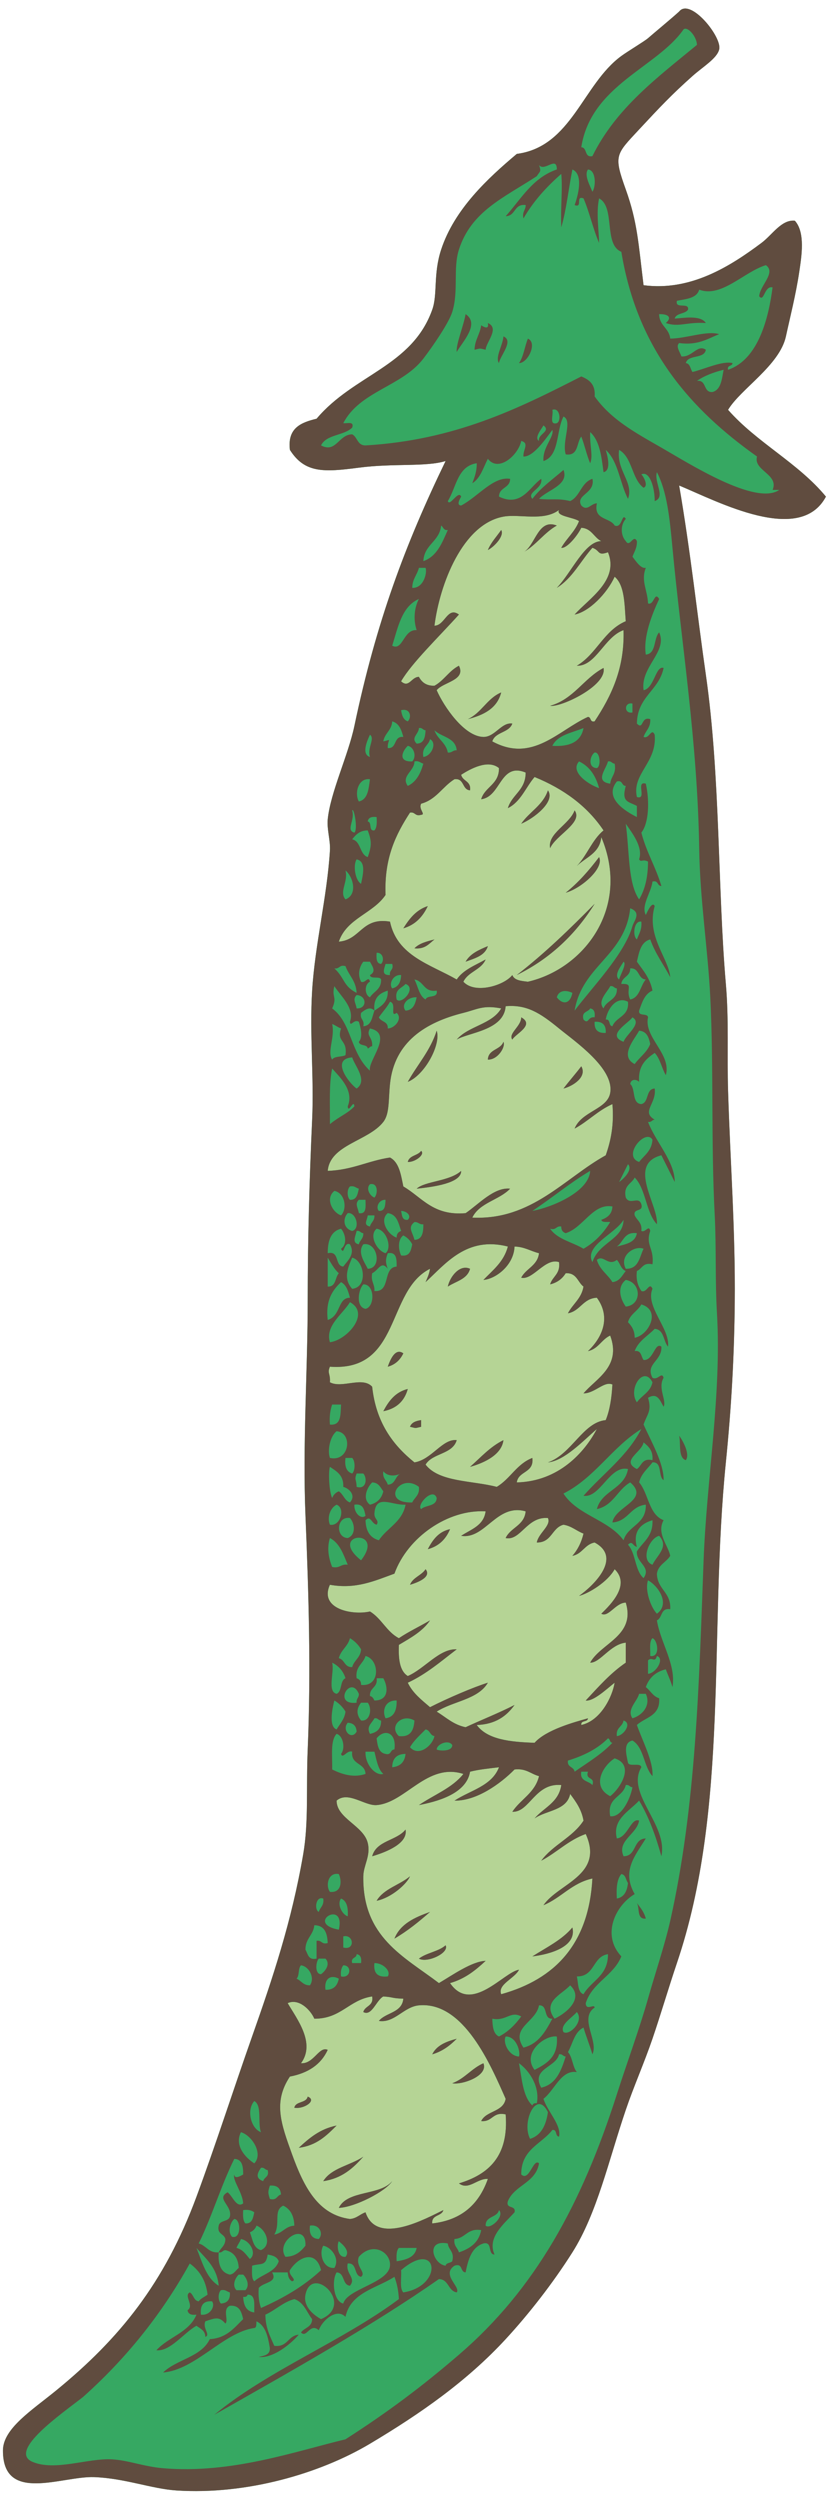 <svg width="55" height="165" viewBox="0 0 55 165" fill="none" xmlns="http://www.w3.org/2000/svg">
<path fill-rule="evenodd" clip-rule="evenodd" d="M48.072 27.049C48.889 25.677 51.474 24.12 51.891 22.202C52.156 20.984 52.551 19.429 52.772 17.943C52.922 16.929 53.186 15.343 52.479 14.565C51.592 14.481 50.996 15.496 50.276 16.034C48.217 17.573 45.603 19.235 42.492 18.824C42.151 16.062 42.091 14.664 41.317 12.509C40.504 10.241 40.648 10.209 42.198 8.543C43.575 7.064 44.344 6.246 45.722 5.018C46.421 4.396 47.344 3.856 47.485 3.256C47.678 2.435 45.574 -0.165 44.842 0.759C44.37 1.192 43.113 2.233 42.785 2.521C42.569 2.711 41.455 3.38 41.022 3.696C38.465 5.567 37.747 9.683 34.12 10.158C32.199 11.775 30 13.81 29.126 16.473C28.591 18.105 28.904 19.412 28.538 20.439C27.201 24.196 23.371 24.705 20.901 27.636C19.876 27.884 18.964 28.245 19.139 29.692C20.116 31.231 21.362 31.173 23.692 30.867C25.971 30.567 28.14 30.828 29.42 30.427C26.754 35.935 24.844 41.028 23.399 47.904C22.988 49.859 21.818 52.286 21.637 54.073C21.571 54.719 21.822 55.486 21.783 56.129C21.591 59.23 20.797 62.315 20.608 65.381C20.431 68.247 20.737 71.072 20.608 73.9C20.427 77.899 20.315 81.773 20.315 85.796C20.315 90.486 19.971 95.277 20.168 100.043C20.381 105.208 20.534 110.239 20.315 115.464C20.206 118.04 20.383 120.255 20.02 122.367C19.25 126.839 18.007 130.54 16.643 134.41C15.399 137.937 14.245 141.541 12.971 144.985C10.861 150.688 7.878 154.36 3.718 157.762C2.108 159.079 0.198 160.279 0.193 161.728C0.18 165.248 4.082 163.413 6.214 163.49C8.232 163.564 10.011 164.264 11.648 164.371C16.271 164.674 21.122 163.255 24.425 161.286C27.782 159.286 30.84 157.141 33.384 154.384C34.905 152.737 36.501 150.694 37.79 148.656C39.421 146.078 40.181 142.595 41.315 139.256C41.846 137.692 42.523 136.177 43.078 134.557C43.631 132.937 44.127 131.237 44.692 129.563C48.167 119.307 46.795 107.721 47.924 96.518C48.295 92.84 48.478 89.48 48.511 85.943C48.557 81.178 48.212 76.673 48.07 71.991C48 69.659 48.13 67.314 47.924 64.941C47.38 58.653 47.564 51.211 46.602 44.527C46.048 40.678 45.594 36.423 44.84 32.043C47.426 33.121 52.825 35.991 54.532 32.777C52.699 30.549 49.972 29.213 48.072 27.049Z" fill="#36A862"/>
<path d="M36.324 46.583C37.015 46.705 40.098 45.255 39.848 44.086C38.533 44.777 37.89 46.142 36.324 46.583ZM34.69 36.363C35.46 35.886 35.963 35.139 36.763 34.687C35.578 34.221 35.381 35.813 34.69 36.363ZM32.212 36.302C32.64 36.088 33.319 35.36 33.092 34.981C32.794 35.415 32.426 35.782 32.212 36.302ZM30.89 47.464C31.943 47.195 32.825 46.755 33.092 45.702C32.162 46.093 31.796 47.048 30.89 47.464ZM27.659 44.673C27.163 44.667 27.004 45.444 26.483 44.967C27.174 43.767 28.986 42.023 30.302 40.56C29.543 40.003 29.377 41.294 28.687 41.294C29.03 38.565 30.541 34.588 33.239 34.098C34.304 33.902 35.884 34.428 36.911 33.657C36.679 34.074 37.848 34.128 38.232 34.391C37.958 35.095 37.413 35.529 37.058 36.153C37.419 36.215 38.122 35.364 38.38 34.831C39.07 34.868 39.205 35.474 39.701 35.712C38.599 35.724 37.749 37.775 36.763 38.796C37.791 38.159 38.33 37.033 39.114 36.152C39.646 36.33 39.427 36.703 40.142 36.446C40.895 38.288 38.894 39.493 37.939 40.558C38.887 40.381 40.075 39.176 40.582 38.062C41.249 38.619 41.231 39.861 41.316 40.999C39.871 41.611 39.382 43.178 38.084 43.937C39.345 43.973 39.902 42.034 41.169 41.587C41.248 44.096 40.373 45.925 39.259 47.608C38.935 47.688 39.051 47.327 38.82 47.314C36.855 48.202 35.16 50.374 32.504 48.93C32.7 48.293 33.612 48.373 33.826 47.755C33.11 47.645 32.681 48.649 31.917 48.636C30.656 48.611 29.309 46.641 28.832 45.551C29.255 45.013 30.785 44.902 30.302 43.936C29.654 44.265 29.317 44.909 28.687 45.257C28.136 45.273 27.849 45.022 27.659 44.673Z" fill="#B5D495"/>
<path d="M39.555 56.57C38.901 57.432 38.197 58.246 37.352 58.92C38.399 58.626 39.91 57.286 39.555 56.57ZM36.324 55.982C36.673 55.138 38.52 54.293 37.939 53.485C37.602 54.422 36.128 55.003 36.324 55.982ZM34.121 64.354C36.317 63.271 38.001 61.673 39.261 59.654C37.633 61.307 35.97 62.922 34.121 64.354ZM36.178 52.164C35.846 53.156 34.948 53.577 34.414 54.367C35.247 54.024 36.697 52.898 36.178 52.164ZM30.742 63.473C31.349 63.246 32.015 63.081 32.212 62.444C31.624 62.69 31.043 62.94 30.742 63.473ZM27.365 62.591C28.068 62.658 28.332 62.279 28.687 62.004C28.179 62.132 27.671 62.261 27.365 62.591ZM28.245 59.801C27.469 60.052 27.029 60.64 26.631 61.27C27.426 61.037 27.916 60.499 28.245 59.801ZM25.749 60.829C23.87 60.517 23.821 62.035 22.371 62.151C22.886 60.608 24.63 60.296 25.456 59.066C25.357 56.619 26.147 55.058 27.07 53.632C27.425 53.57 27.389 53.901 27.805 53.779C28.135 53.754 27.615 53.405 27.805 53.045C28.808 52.775 29.219 51.912 30.007 51.429C30.674 51.349 30.491 52.12 31.035 52.163C31.121 51.539 30.546 51.576 30.448 51.135C31.06 50.743 32.222 50.101 32.945 50.695C32.957 51.784 32.014 51.919 31.769 52.751C33.09 52.585 33.006 50.291 34.707 50.988C34.707 52.163 33.801 52.432 33.532 53.338C34.383 52.916 34.707 51.967 35.295 51.282C37.204 52.065 38.765 53.191 39.848 54.807C39.096 55.425 38.759 56.459 38.085 57.157C38.679 56.576 39.598 56.319 39.701 55.248C41.658 59.893 38.574 63.938 34.854 64.795C34.413 64.739 33.96 64.709 33.826 64.354C33.281 65.052 31.349 65.627 30.595 64.795C30.908 64.127 31.777 64.017 32.064 63.326C31.374 63.711 30.589 64.006 30.155 64.648C28.412 63.65 26.221 63.094 25.749 60.829Z" fill="#B5D495"/>
<path d="M38.381 70.376C38.001 70.877 37.584 71.342 37.205 71.844C37.829 71.686 38.784 71.073 38.381 70.376ZM33.239 68.76C33.05 69.305 32.242 69.232 32.212 69.935C32.873 69.953 33.405 69.078 33.239 68.76ZM34.414 67.145C34.414 67.738 33.533 68.215 33.827 68.613C34.005 68.252 35.34 67.652 34.414 67.145ZM27.512 78.453C28.662 78.331 30.467 78.08 30.45 77.278C29.685 77.976 28.063 77.945 27.512 78.453ZM26.925 71.404C28.051 70.951 29.134 68.925 28.833 68.026C28.405 69.359 27.555 70.272 26.925 71.404ZM27.806 75.957C27.592 76.281 27.016 76.245 26.925 76.691C27.396 76.715 28.087 76.201 27.806 75.957ZM25.749 76.397C24.299 76.611 23.253 77.223 21.638 77.278C21.79 75.541 24.324 75.32 25.309 74.047C25.725 73.515 25.639 72.634 25.749 71.55C26.03 68.747 28.125 67.468 30.596 66.85C31.521 66.618 31.882 66.324 33.092 66.556C32.481 67.609 30.92 67.713 30.155 68.613C30.914 68.148 33.276 68.013 33.386 66.41C34.776 66.293 35.65 66.845 36.91 67.879C37.951 68.73 40.576 70.523 40.288 72.138C40.094 73.227 38.398 73.337 37.938 74.488C38.831 74.01 39.48 73.288 40.435 72.872C40.551 74.261 40.325 75.308 39.994 76.25C37.277 77.749 35.1 80.552 31.184 80.362C31.661 79.371 32.963 79.206 33.68 78.453C32.626 78.337 31.586 79.494 30.742 80.069C28.594 80.258 27.867 79.029 26.631 78.307C26.471 77.535 26.361 76.715 25.749 76.397Z" fill="#B5D495"/>
<path d="M31.918 136.174C31.135 136.516 30.682 137.19 29.862 137.495C30.485 137.624 32.261 137.013 31.918 136.174ZM30.155 134.558C29.458 134.742 28.827 134.993 28.54 135.586C29.22 135.385 29.715 134.999 30.155 134.558ZM22.371 145.72C23.43 145.683 25.48 144.624 25.896 143.957C25.101 144.925 22.946 144.533 22.371 145.72ZM21.344 143.958C22.579 143.775 23.319 143.095 23.987 142.343C23.143 142.918 21.882 143.076 21.344 143.958ZM19.727 141.755C20.902 141.607 21.562 140.946 22.224 140.286C21.123 140.506 20.413 141.119 19.727 141.755ZM20.315 138.377C20.223 138.824 19.525 138.664 19.433 139.111C20.058 139.228 20.963 138.628 20.315 138.377ZM18.994 132.208C19.722 131.878 20.493 132.631 20.755 133.236C22.525 133.242 23.039 131.994 24.573 131.767C24.684 132.415 24.097 132.367 23.987 132.795C24.55 133.095 24.831 132.023 25.308 131.767C26.012 131.816 25.841 131.89 26.63 131.914C26.544 132.856 25.474 132.813 25.014 133.382C26.049 133.541 26.655 132.446 27.659 132.354C30.614 132.085 32.395 136.289 33.386 138.523C33.234 139.398 32.107 139.3 31.77 139.991C32.529 140.064 32.511 139.361 33.386 139.551C33.6 142.311 32.26 143.517 30.302 144.104C30.938 144.587 31.52 143.761 32.211 143.81C31.636 145.438 30.522 146.521 28.539 146.748C28.477 146.148 29.163 146.295 29.272 145.867C28.147 146.405 24.874 148.248 24.132 146.014C23.764 146.136 23.557 146.418 23.104 146.454C21.017 146.172 20.075 144.373 19.286 142.195C18.551 140.157 18.026 138.738 19.139 137.055C20.332 136.828 21.189 136.265 21.636 135.293C21.066 135.024 20.718 136.235 19.873 136.174C20.853 134.846 19.605 133.255 18.994 132.208Z" fill="#B5D495"/>
<path d="M37.792 127.215C37.102 128.041 36.073 128.531 35.149 129.124C36.416 128.971 38.094 128.445 37.792 127.215ZM27.659 129.271C28.215 129.584 29.684 128.885 29.421 128.39C28.956 128.806 28.155 128.885 27.659 129.271ZM26.043 127.949C26.911 127.441 27.664 126.829 28.393 126.187C27.384 126.548 26.435 126.97 26.043 127.949ZM24.868 125.453C25.847 125.257 26.876 124.327 27.07 123.837C26.38 124.419 25.339 124.65 24.868 125.453ZM24.573 122.515C25.523 122.233 26.948 121.664 26.776 120.753C26.196 121.493 24.85 121.469 24.573 122.515ZM24.28 121.633C24.005 120.489 22.224 120.018 22.224 118.843C22.977 118.187 24.077 119.198 24.868 119.136C26.776 118.983 28.196 116.315 30.596 117.08C29.863 118.01 28.645 118.457 27.659 119.136C28.723 118.928 30.786 118.445 31.036 116.933C31.624 116.78 32.291 116.719 32.946 116.639C32.474 117.881 31.043 118.162 30.008 118.842C31.453 118.866 33.026 117.746 33.974 116.785C34.745 116.7 35.045 117.085 35.589 117.226C35.326 118.334 34.372 118.749 33.827 119.576C34.966 119.637 35.326 117.648 37.059 117.813C36.893 118.97 35.903 119.301 35.296 120.016C36.073 119.472 37.426 119.502 37.647 118.4C38.019 118.908 38.4 119.41 38.528 120.163C37.818 121.265 36.503 121.76 35.736 122.806C36.764 122.267 37.518 121.453 38.674 121.043C39.905 123.772 36.863 124.299 35.884 125.743C37.059 125.254 37.75 124.28 39.114 123.98C38.876 128.295 36.654 130.626 33.092 131.617C32.835 130.969 33.98 130.583 34.268 130.002C33.277 130.136 31.128 132.951 29.715 130.883C30.707 130.602 31.409 130.026 32.065 129.415C31.16 129.445 29.873 130.357 28.981 130.883C26.662 129.121 23.926 127.848 23.988 123.834C24 123.103 24.489 122.491 24.28 121.633Z" fill="#B5D495"/>
<path d="M29.715 100.924C28.949 101.089 28.571 101.635 28.245 102.246C28.98 102.05 29.44 101.579 29.715 100.924ZM28.1 103.568C27.83 103.985 27.268 104.1 27.071 104.596C27.53 104.461 28.527 104.1 28.1 103.568ZM21.783 104.596C23.504 104.902 24.727 104.339 26.043 103.862C26.911 101.457 29.586 99.602 32.064 99.75C31.942 100.704 31.091 100.931 30.449 101.365C32.046 101.616 32.786 99.205 34.708 99.75C34.622 100.692 33.711 100.808 33.387 101.512C34.378 101.72 34.788 100.074 36.178 100.19C36.41 100.686 35.553 101.182 35.444 101.806C36.44 101.818 36.428 100.832 37.206 100.631C37.751 100.723 38.062 101.041 38.528 101.218C38.386 101.812 38.135 102.296 37.793 102.687C38.454 102.565 38.601 101.928 39.262 101.806C41.092 102.791 39.239 104.615 38.234 105.331C38.878 105.165 40.127 104.4 40.585 103.568C41.631 104.59 40.358 105.869 39.704 106.506C40.176 106.775 40.641 105.784 41.319 105.772C41.986 107.969 39.679 108.434 38.968 109.737C39.63 109.756 40.297 108.519 41.319 108.416C41.319 108.856 41.319 109.296 41.319 109.737C40.298 110.429 39.501 111.347 38.675 112.234C39.19 112.301 40.064 111.469 40.584 111.059C40.432 111.989 39.666 113.568 38.382 113.85C38.338 113.513 38.803 113.685 38.822 113.409C37.927 113.66 36.061 114.161 35.297 115.024C33.688 114.969 32.182 114.81 31.479 113.85C32.708 113.807 33.444 113.268 33.975 112.528C32.941 113.06 31.816 113.501 30.744 113.996C29.931 113.831 29.447 113.335 28.835 112.968C29.905 112.277 31.563 112.173 32.214 111.059C31.276 111.347 29.533 112.093 28.395 112.675C27.844 112.198 27.256 111.758 26.927 111.059C28.162 110.484 29.129 109.64 30.157 108.856C29.018 108.795 28.027 110.148 26.927 110.619C26.382 110.282 26.302 109.481 26.339 108.562C27.103 108.104 27.9 107.675 28.395 106.947C27.716 107.345 26.982 107.688 26.339 108.122C25.531 107.706 25.195 106.818 24.43 106.359C23.283 106.621 21.056 106.199 21.783 104.596Z" fill="#B5D495"/>
<path d="M31.036 96.813C31.618 96.653 33.111 96.152 33.239 95.05C32.352 95.484 31.74 96.194 31.036 96.813ZM29.567 84.916C30.093 84.561 30.853 84.438 31.036 83.741C30.369 83.429 29.715 84.236 29.567 84.916ZM27.07 94.169C27.524 94.273 27.352 94.273 27.805 94.169C27.805 94.022 27.805 93.875 27.805 93.728C27.463 93.777 27.175 93.881 27.07 94.169ZM25.602 90.203C26.104 90.062 26.421 89.75 26.63 89.322C26.092 88.93 25.762 89.756 25.602 90.203ZM25.309 93.14C26.165 92.969 26.705 92.479 26.925 91.671C26.099 91.874 25.664 92.467 25.309 93.14ZM24.573 91.524C23.926 90.821 22.579 91.659 21.783 91.231C21.82 90.619 21.588 90.656 21.783 90.203C26.483 90.546 25.491 85.198 28.392 83.741C28.343 84.084 28.214 84.348 28.099 84.622C29.414 83.423 30.803 81.575 33.533 82.272C33.27 83.282 32.542 83.827 31.918 84.476C32.701 84.421 33.919 83.54 33.974 82.272C34.641 82.291 35.039 82.579 35.589 82.713C35.492 83.545 34.732 83.716 34.414 84.329C35.18 84.518 36.006 82.983 36.911 83.301C37.015 84.091 36.476 84.237 36.324 84.77C36.795 84.654 37.126 84.397 37.351 84.036C38.08 83.993 38.134 84.617 38.527 84.917C38.391 85.712 37.817 86.068 37.499 86.68C38.325 86.527 38.484 85.7 39.408 85.652C40.369 86.956 39.757 88.296 38.821 89.177C39.506 89.029 39.714 88.406 40.289 88.149C41.055 90.205 39.328 91.001 38.527 91.967C39.298 91.955 39.885 91.136 40.436 91.38C40.386 92.261 40.264 93.07 39.995 93.73C38.489 93.871 37.756 95.969 36.178 96.521C37.285 96.405 38.485 95.107 39.409 94.318C38.6 95.86 36.893 97.775 34.122 97.842C34.226 97.065 35.278 97.237 35.15 96.226C34.122 96.618 33.693 97.609 32.799 98.135C31.171 97.707 28.993 97.829 28.1 96.667C28.552 95.895 29.88 96 30.156 95.051C29.214 94.941 28.51 96.336 27.366 96.52C25.926 95.362 24.825 93.869 24.573 91.524Z" fill="#B5D495"/>
<path fill-rule="evenodd" clip-rule="evenodd" d="M32.211 21.321C33.015 21.668 32.08 22.6 32.065 23.084C31.613 22.981 31.783 22.981 31.331 23.084C31.351 22.418 31.69 22.073 31.771 21.468C31.907 21.558 32.313 21.81 32.211 21.321Z" fill="#604C3F"/>
<path fill-rule="evenodd" clip-rule="evenodd" d="M33.239 22.202C33.952 22.499 33.009 23.484 32.946 23.964C32.672 23.585 33.21 22.766 33.239 22.202Z" fill="#604C3F"/>
<path fill-rule="evenodd" clip-rule="evenodd" d="M34.855 22.35C35.5 22.621 34.856 23.968 34.266 23.966C34.574 23.538 34.64 22.868 34.855 22.35Z" fill="#604C3F"/>
<path fill-rule="evenodd" clip-rule="evenodd" d="M33.092 34.98C33.318 35.359 32.639 36.087 32.211 36.303C32.429 35.785 32.791 35.413 33.092 34.98Z" fill="#604C3F"/>
<path fill-rule="evenodd" clip-rule="evenodd" d="M33.092 45.701C32.824 46.754 31.94 47.192 30.89 47.464C31.797 47.048 32.161 46.091 33.092 45.701Z" fill="#604C3F"/>
<path fill-rule="evenodd" clip-rule="evenodd" d="M36.178 52.163C36.699 52.899 35.244 54.021 34.414 54.366C34.948 53.578 35.849 53.158 36.178 52.163Z" fill="#604C3F"/>
<path fill-rule="evenodd" clip-rule="evenodd" d="M37.94 53.485C38.524 54.291 36.673 55.137 36.325 55.981C36.13 55.003 37.6 54.421 37.94 53.485Z" fill="#604C3F"/>
<path fill-rule="evenodd" clip-rule="evenodd" d="M39.555 56.569C39.909 57.287 38.396 58.626 37.352 58.919C38.196 58.246 38.902 57.435 39.555 56.569Z" fill="#604C3F"/>
<path fill-rule="evenodd" clip-rule="evenodd" d="M28.245 59.802C27.915 60.499 27.426 61.038 26.63 61.27C27.028 60.64 27.47 60.053 28.245 59.802Z" fill="#604C3F"/>
<path fill-rule="evenodd" clip-rule="evenodd" d="M32.211 62.444C32.019 63.084 31.35 63.246 30.742 63.472C31.044 62.941 31.624 62.689 32.211 62.444Z" fill="#604C3F"/>
<path fill-rule="evenodd" clip-rule="evenodd" d="M34.414 67.144C35.341 67.654 34.007 68.251 33.827 68.614C33.535 68.216 34.417 67.74 34.414 67.144Z" fill="#604C3F"/>
<path fill-rule="evenodd" clip-rule="evenodd" d="M28.833 68.025C29.132 68.926 28.054 70.953 26.924 71.403C27.553 70.269 28.407 69.361 28.833 68.025Z" fill="#604C3F"/>
<path fill-rule="evenodd" clip-rule="evenodd" d="M33.239 68.76C33.402 69.077 32.874 69.956 32.211 69.935C32.244 69.233 33.05 69.306 33.239 68.76Z" fill="#604C3F"/>
<path fill-rule="evenodd" clip-rule="evenodd" d="M38.38 70.375C38.781 71.076 37.831 71.684 37.204 71.844C37.584 71.342 38 70.877 38.38 70.375Z" fill="#604C3F"/>
<path fill-rule="evenodd" clip-rule="evenodd" d="M27.806 75.956C28.088 76.2 27.397 76.713 26.924 76.69C27.019 76.247 27.591 76.28 27.806 75.956Z" fill="#604C3F"/>
<path fill-rule="evenodd" clip-rule="evenodd" d="M31.036 83.74C30.852 84.437 30.097 84.562 29.567 84.915C29.713 84.235 30.372 83.425 31.036 83.74Z" fill="#604C3F"/>
<path fill-rule="evenodd" clip-rule="evenodd" d="M26.63 89.322C26.422 89.751 26.102 90.066 25.602 90.203C25.762 89.756 26.093 88.929 26.63 89.322Z" fill="#604C3F"/>
<path fill-rule="evenodd" clip-rule="evenodd" d="M26.924 91.672C26.705 92.481 26.168 92.972 25.309 93.141C25.666 92.47 26.101 91.876 26.924 91.672Z" fill="#604C3F"/>
<path fill-rule="evenodd" clip-rule="evenodd" d="M27.806 93.728C27.806 93.874 27.806 94.02 27.806 94.168C27.354 94.27 27.523 94.27 27.071 94.168C27.172 93.879 27.462 93.776 27.806 93.728Z" fill="#604C3F"/>
<path fill-rule="evenodd" clip-rule="evenodd" d="M44.843 94.756C45.095 95.096 45.574 95.975 45.282 96.372C44.768 96.201 44.962 95.322 44.843 94.756Z" fill="#604C3F"/>
<path fill-rule="evenodd" clip-rule="evenodd" d="M33.239 95.05C33.114 96.15 31.616 96.655 31.036 96.812C31.74 96.195 32.354 95.487 33.239 95.05Z" fill="#604C3F"/>
<path fill-rule="evenodd" clip-rule="evenodd" d="M29.715 100.925C29.441 101.581 28.98 102.051 28.245 102.247C28.568 101.638 28.947 101.088 29.715 100.925Z" fill="#604C3F"/>
<path fill-rule="evenodd" clip-rule="evenodd" d="M28.099 103.567C28.525 104.098 27.528 104.459 27.071 104.595C27.265 104.103 27.832 103.985 28.099 103.567Z" fill="#604C3F"/>
<path fill-rule="evenodd" clip-rule="evenodd" d="M26.776 120.751C26.95 121.661 25.521 122.235 24.573 122.513C24.85 121.467 26.195 121.491 26.776 120.751Z" fill="#604C3F"/>
<path fill-rule="evenodd" clip-rule="evenodd" d="M37.792 127.214C38.09 128.443 36.417 128.97 35.149 129.123C36.073 128.53 37.102 128.042 37.792 127.214Z" fill="#604C3F"/>
<path fill-rule="evenodd" clip-rule="evenodd" d="M29.421 128.389C29.685 128.888 28.214 129.58 27.659 129.27C28.152 128.883 28.955 128.804 29.421 128.389Z" fill="#604C3F"/>
<path fill-rule="evenodd" clip-rule="evenodd" d="M30.155 134.558C29.717 135 29.221 135.387 28.539 135.586C28.829 134.994 29.46 134.743 30.155 134.558Z" fill="#604C3F"/>
<path fill-rule="evenodd" clip-rule="evenodd" d="M31.918 136.174C32.261 137.012 30.486 137.625 29.861 137.495C30.685 137.191 31.136 136.518 31.918 136.174Z" fill="#604C3F"/>
<path fill-rule="evenodd" clip-rule="evenodd" d="M20.315 138.375C20.961 138.627 20.058 139.224 19.433 139.11C19.524 138.662 20.224 138.823 20.315 138.375Z" fill="#604C3F"/>
<path fill-rule="evenodd" clip-rule="evenodd" d="M22.225 140.285C21.564 140.947 20.905 141.608 19.728 141.753C20.416 141.12 21.123 140.506 22.225 140.285Z" fill="#604C3F"/>
<path fill-rule="evenodd" clip-rule="evenodd" d="M23.987 142.341C23.322 143.096 22.581 143.775 21.342 143.957C21.884 143.078 23.142 142.917 23.987 142.341Z" fill="#604C3F"/>
<path fill-rule="evenodd" clip-rule="evenodd" d="M30.742 20.733C31.711 21.376 30.519 22.58 30.155 23.23C30.097 22.728 30.604 21.529 30.742 20.733Z" fill="#604C3F"/>
<path fill-rule="evenodd" clip-rule="evenodd" d="M42.492 18.824C45.603 19.235 48.218 17.573 50.276 16.034C50.996 15.496 51.592 14.482 52.479 14.565C53.186 15.344 52.922 16.93 52.772 17.943C52.551 19.428 52.156 20.983 51.891 22.202C51.474 24.12 48.889 25.677 48.072 27.049C49.971 29.214 52.699 30.549 54.535 32.777C52.828 35.991 47.429 33.121 44.843 32.043C45.597 36.423 46.051 40.679 46.605 44.527C47.567 51.211 47.383 58.653 47.927 64.941C48.132 67.314 48.002 69.659 48.073 71.991C48.216 76.673 48.56 81.179 48.514 85.943C48.481 89.48 48.298 92.839 47.927 96.518C46.797 107.722 48.169 119.307 44.695 129.563C44.13 131.237 43.634 132.937 43.081 134.557C42.526 136.178 41.849 137.692 41.318 139.256C40.183 142.594 39.424 146.078 37.793 148.656C36.504 150.694 34.907 152.737 33.387 154.384C30.843 157.141 27.785 159.286 24.428 161.286C21.124 163.255 16.274 164.674 11.651 164.371C10.014 164.264 8.235 163.563 6.217 163.49C4.084 163.412 0.183 165.248 0.196 161.728C0.201 160.279 2.11 159.08 3.721 157.762C7.881 154.36 10.863 150.687 12.974 144.985C14.247 141.541 15.402 137.938 16.646 134.41C18.01 130.54 19.253 126.839 20.023 122.367C20.386 120.255 20.209 118.04 20.318 115.464C20.537 110.239 20.383 105.208 20.171 100.043C19.975 95.278 20.318 90.486 20.318 85.796C20.318 81.773 20.43 77.899 20.611 73.9C20.74 71.072 20.434 68.247 20.611 65.381C20.799 62.315 21.593 59.229 21.786 56.129C21.826 55.486 21.574 54.719 21.64 54.073C21.821 52.286 22.991 49.859 23.402 47.904C24.847 41.028 26.757 35.935 29.423 30.427C28.144 30.829 25.975 30.567 23.695 30.867C21.365 31.174 20.119 31.231 19.142 29.692C18.967 28.245 19.878 27.883 20.904 27.636C23.374 24.705 27.204 24.196 28.541 20.439C28.907 19.412 28.594 18.105 29.129 16.473C30.003 13.81 32.202 11.775 34.123 10.158C37.75 9.682 38.469 5.566 41.025 3.696C41.458 3.381 42.572 2.712 42.788 2.521C43.115 2.232 44.373 1.192 44.845 0.759C45.576 -0.165 47.681 2.434 47.488 3.256C47.347 3.856 46.424 4.396 45.725 5.018C44.346 6.246 43.578 7.064 42.201 8.543C40.651 10.209 40.507 10.241 41.32 12.509C42.091 14.665 42.151 16.063 42.492 18.824ZM38.38 9.718C38.795 9.744 38.564 10.417 39.114 10.306C40.682 7.126 43.415 5.109 46.017 2.962C46.009 2.425 45.406 1.721 45.136 1.934C43.396 4.454 39.021 5.611 38.38 9.718ZM35.589 10.893C35.752 11.354 35.658 11.281 35.443 11.627C33.253 13.059 31.115 13.941 30.302 16.473C29.9 17.729 30.292 19.207 29.862 20.586C29.634 21.319 28.573 22.861 27.953 23.67C26.535 25.516 23.764 25.811 22.666 27.929C22.926 27.963 23.401 27.782 23.254 28.223C22.712 28.759 21.543 28.666 21.197 29.398C22.197 29.924 22.345 28.682 23.254 28.664C23.608 28.848 23.59 29.405 24.135 29.398C30.05 29.048 34.233 26.964 38.381 24.845C38.902 25.059 39.328 25.366 39.262 26.166C40.348 27.687 41.899 28.53 43.669 29.544C45.497 30.592 49.904 33.403 51.452 32.334C51.306 32.334 51.158 32.334 51.012 32.334C51.45 31.298 49.721 31.06 49.984 30.131C45.6 27.024 42.076 23.058 41.025 16.619C39.836 16.144 40.645 13.67 39.556 13.094C39.351 14.029 39.546 15.25 39.556 16.032C39.155 15.112 38.926 14.018 38.528 13.094C37.969 12.879 38.5 13.751 37.941 13.535C38.163 12.919 38.543 11.51 37.793 11.185C37.541 12.45 37.401 13.828 37.059 15.003C37.007 13.644 37.155 12.503 37.059 11.478C36.094 12.324 35.226 13.268 34.563 14.416C34.457 13.966 34.712 13.88 34.71 13.534C33.923 13.432 34.065 14.261 33.388 14.269C34.408 13.134 35.161 11.734 36.766 11.184C36.767 10.254 35.951 11.365 35.589 10.893ZM39.114 12.656C39.361 12.301 39.353 11.22 38.821 11.187C38.552 11.563 38.958 12.246 39.114 12.656ZM46.165 19.118C46.004 19.692 45.309 19.731 44.694 19.852C44.552 20.435 45.515 19.913 45.428 20.439C45.238 20.737 44.652 20.641 44.547 21.027C45.071 20.999 46.263 20.772 46.604 21.32C45.333 21.237 44.83 21.62 43.96 21.32C44.377 20.969 44.162 20.722 43.52 20.733C43.529 21.507 44.179 21.64 44.253 22.348C45.326 22.343 46.646 21.806 47.485 22.054C46.713 22.361 46.085 22.807 44.842 22.642C44.599 22.87 44.892 23.214 44.988 23.523C45.708 23.593 46.042 22.701 46.604 23.083C46.503 23.716 45.427 23.374 45.282 23.964C45.584 24.005 45.575 24.356 45.722 24.551C46.517 24.363 47.705 23.796 48.367 23.964C48.353 24.196 47.992 24.079 48.072 24.404C50.092 23.725 50.756 20.926 51.01 18.97C50.467 18.829 50.458 19.973 50.129 19.557C50.157 18.853 51.271 17.996 50.568 17.501C49.135 17.931 47.628 19.676 46.165 19.118ZM46.018 25.139C46.684 25.06 46.41 25.922 47.045 25.874C47.618 25.713 47.658 25.019 47.779 24.405C47.114 24.571 46.507 24.797 46.018 25.139ZM36.764 27.93C37.078 27.794 36.966 26.862 36.47 27.049C36.56 27.352 36.233 28.069 36.764 27.93ZM34.561 30.133C34.521 29.695 34.972 29.238 34.414 29.105C34.223 30.04 32.912 31.2 32.211 30.279C31.91 30.86 31.729 31.559 31.184 31.895C31.33 31.501 31.486 31.12 31.478 30.573C30.201 30.765 30.132 32.166 29.568 33.07C29.698 33.47 30.261 32.318 30.45 32.777C30.406 32.867 30.085 33.342 30.45 33.365C31.595 32.755 32.578 31.428 33.682 31.603C33.679 32.236 32.95 32.144 32.948 32.777C34.435 33.503 34.99 32.099 35.737 31.603C35.856 32.266 34.756 32.473 35.151 32.925C35.718 32.17 36.502 31.632 37.206 31.016C37.59 32.02 36.113 32.344 35.591 32.925C36.472 33.019 36.791 32.867 37.648 33.071C38.313 32.757 38.371 31.837 39.117 31.603C39.319 32.583 37.97 32.646 38.383 33.365C38.787 33.771 38.997 33.233 39.411 33.218C39.172 34.338 40.258 34.133 40.586 34.687C41.1 34.894 41.048 33.797 41.32 34.246C40.965 34.633 40.965 35.328 41.32 35.715C41.588 36.176 41.817 35.221 42.053 35.715C42.069 36.171 41.874 36.417 41.76 36.743C42.034 37.109 42.329 37.544 42.642 37.477C42.3 38.339 42.753 38.939 42.788 39.827C43.195 39.973 43.203 38.993 43.522 39.533C43.057 40.531 42.454 42.03 42.641 43.205C43.352 43.133 43.139 42.138 43.522 41.736C44.104 43.017 42.266 44.014 42.494 45.554C43.201 45.425 43.288 43.904 43.816 44.085C43.509 45.59 42.073 45.965 42.052 47.757C42.506 48.214 42.301 47.26 42.934 47.464C42.968 48.036 42.619 48.225 42.494 48.638C42.868 48.797 43.008 48.006 43.227 48.491C43.397 50.337 41.706 51.066 42.052 52.603C42.752 52.814 41.941 51.511 42.641 51.722C42.895 52.855 42.849 54.317 42.347 54.953C42.675 56.24 43.303 57.227 43.669 58.477C43.377 58.475 43.48 58.077 43.081 58.184C43.004 58.893 42.312 59.762 42.641 60.387C42.737 60.176 43.061 59.455 43.227 59.8C42.652 61.799 44.154 63.238 44.255 64.499C43.82 63.663 43.265 62.945 42.934 62.002C42.313 62.165 42.198 62.831 42.052 63.471C42.459 64.042 42.922 64.559 43.081 65.38C42.561 65.596 42.391 66.161 42.199 66.702C42.136 67.108 42.746 66.84 42.787 67.143C42.49 68.464 44.353 69.557 43.962 70.961C43.688 70.501 43.588 69.866 43.227 69.492C42.647 69.89 42.118 70.34 42.2 71.402C42.005 71.211 41.653 71.208 41.613 71.548C41.981 71.864 41.7 72.832 42.347 72.87C42.868 72.755 42.622 71.872 43.227 71.842C43.37 72.842 42.307 73.369 43.227 73.899C43.039 73.907 43.024 74.087 42.787 74.045C43.283 75.361 44.563 76.674 44.549 78.01C44.256 77.422 43.961 76.837 43.669 76.248C41.383 76.843 43.482 79.523 43.374 80.801C42.637 80.021 42.658 78.482 41.906 77.717C41.699 78.147 41.139 78.224 41.318 79.039C41.596 79.576 42.164 78.909 42.346 79.479C42.502 80.027 41.794 79.711 41.906 80.213C42.056 80.551 42.41 80.686 42.346 81.241C42.619 81.382 42.836 80.802 42.933 81.241C42.606 82.203 43.199 82.354 43.081 83.444C42.44 83.294 42.405 83.748 42.052 83.884C41.978 84.498 42.134 84.879 42.347 85.206C42.722 85.364 42.861 84.574 43.081 85.059C42.583 86.215 44.25 87.684 44.108 88.878C43.785 88.517 43.864 87.752 43.226 87.703C42.772 88.178 42.156 88.492 41.906 89.172C42.366 89.103 42.319 89.541 42.493 89.759C43.145 89.818 43.236 88.551 43.669 88.878C43.728 89.823 42.592 90.007 43.081 90.934C43.445 91.125 43.69 90.503 43.815 90.934C43.413 91.62 44.034 92.445 43.815 92.843C43.578 92.439 43.408 91.88 42.787 92.256C43.056 93.138 42.723 93.333 42.493 94.018C42.975 95.103 43.841 96.586 43.815 97.69C43.432 97.436 43.753 96.478 43.081 96.515C42.768 96.938 42.342 97.245 42.199 97.837C42.83 98.577 42.825 99.953 43.815 100.334C43.338 101.204 44.105 101.965 44.254 102.684C43.995 103.111 43.464 103.265 43.373 103.859C43.396 104.914 44.315 105.072 44.254 106.209C43.605 106.098 43.75 106.781 43.373 106.943C43.61 108.421 44.655 109.87 44.401 111.349C44.284 110.928 44.103 110.569 43.961 110.174C43.292 110.337 42.856 110.733 42.64 111.349C42.948 111.579 43.106 111.96 43.521 112.084C43.612 113.252 42.618 113.334 42.051 113.846C42.403 114.867 43.152 116.269 43.08 117.224C42.491 116.588 42.527 115.328 41.758 114.874C41.125 115.016 41.356 115.795 41.464 116.343C41.567 116.633 42.284 116.306 42.346 116.637C41.302 118.382 44.118 120.425 43.668 122.511C43.297 121.167 42.84 119.911 42.198 118.84C41.541 119.552 40.411 120.075 40.728 121.337C41.444 121.264 41.673 119.937 42.198 120.162C42.051 121.069 40.716 121.482 41.171 122.512C42.05 122.511 41.783 121.362 42.64 121.338C41.96 122.456 41.018 123.465 41.906 125.009C40.643 125.753 39.695 127.704 41.024 129.121C40.503 130.411 39.115 130.835 38.674 132.206C38.689 132.754 39.247 132.216 39.261 132.5C38.213 133.208 39.54 134.694 39.115 135.584C38.936 134.979 38.707 134.426 38.527 133.821C37.929 134.104 37.82 134.877 37.5 135.437C37.803 135.769 37.8 136.409 38.087 136.759C37.049 136.59 36.628 137.945 35.884 138.521C36.135 139.349 37.085 140.254 36.912 141.017C36.635 141 36.81 140.532 36.471 140.576C35.75 141.519 34.408 141.842 34.415 143.514C34.951 144.018 35.209 142.411 35.59 142.78C35.374 144.081 33.979 144.203 33.533 145.277C33.377 145.824 34.085 145.509 33.974 146.011C33.276 146.786 32.146 147.665 32.653 148.801C32.176 148.788 32.549 147.926 31.919 148.067C31.142 148.319 30.912 149.117 30.743 149.977C30.365 149.965 30.588 149.349 30.009 149.536C29.116 150.134 30.433 150.931 30.156 151.298C29.571 151.197 29.643 150.441 28.981 150.418C24.668 153.44 19.335 156.435 14.147 159.377C17.776 156.396 22.547 154.56 26.337 151.74C26.308 151.181 26.206 150.694 26.043 150.271C24.852 151.039 23.153 151.298 22.811 152.914C22.234 152.307 21.268 153.146 21.048 153.795C20.469 153.274 20.25 154.351 19.874 153.942C20.093 153.624 20.607 153.6 20.607 153.061C20.245 152.591 20.06 151.944 19.432 151.74C18.665 151.953 18.199 152.465 17.523 152.768C17.526 153.645 17.844 154.21 18.11 154.824C19.006 154.935 18.999 154.146 19.726 154.09C19.136 154.775 17.978 155.669 17.082 155.558C17.44 155.475 17.838 155.432 17.817 154.971C17.693 154.213 17.533 153.492 16.935 153.208C16.913 153.381 16.96 153.625 16.789 153.648C14.757 153.937 12.907 156.408 10.768 156.586C11.659 155.714 13.282 155.575 13.852 154.383C14.96 154.316 15.46 153.641 16.055 153.061C15.945 152.584 15.812 152.129 15.174 152.18C14.664 152.402 15.119 153.152 14.88 153.355C14.469 152.873 14.215 152.984 13.558 153.208C13.356 153.672 13.921 154.094 13.558 154.236C13.548 153.805 13.223 153.691 12.971 153.502C12.119 153.974 11.25 155.207 10.326 155.118C11.113 154.239 12.489 153.951 12.971 152.768C12.636 152.809 12.418 152.732 12.383 152.474C12.851 152.174 12.107 151.512 12.529 151.299C12.788 151.432 12.772 151.84 13.118 151.887C13.262 151.689 13.509 151.594 13.705 151.447C13.594 150.481 13.154 149.843 12.529 149.391C10.646 152.794 8.275 155.711 5.48 158.204C4.08 159.3 0.559 161.727 2.102 162.463C3.596 163.132 5.771 162.229 7.388 162.316C8.453 162.374 9.52 162.799 10.767 162.903C15.273 163.284 19.433 161.807 22.81 160.994C25.644 159.177 27.884 157.49 30.3 155.413C35.343 151.078 38.408 145.48 40.727 138.229C41.396 136.14 42.217 133.917 42.785 131.914C43.264 130.219 43.893 128.372 44.253 126.774C45.961 119.173 46.152 111.168 46.456 102.981C46.656 97.629 47.65 92.042 47.339 86.678C47.212 84.523 47.3 82.343 47.191 80.216C46.938 75.31 47.131 70.538 46.898 65.823C46.737 62.596 46.215 59.418 46.165 55.983C46.057 48.935 44.985 42.418 44.401 36.156C44.217 34.183 44.041 32.452 43.373 31.163C43.165 31.829 43.98 32.815 43.226 33.072C43.243 32.269 42.916 31.037 42.346 31.31C42.484 31.434 42.838 32.068 42.492 32.191C41.705 31.608 41.758 30.183 40.877 29.694C40.688 31.059 41.866 31.836 41.464 32.925C40.929 31.893 40.821 30.434 39.995 29.694C40.099 30.044 40.384 31.056 39.849 31.163C39.715 30.121 39.59 29.071 38.967 28.52C38.929 29.478 39.175 30.059 38.967 30.576C38.734 30.026 38.601 29.377 38.38 28.814C38.055 29.222 38.213 30.115 37.352 29.989C37.088 29.095 37.826 27.783 37.205 27.492C36.715 28.421 36.955 30.08 35.884 30.43C35.805 29.526 36.6 28.851 36.471 28.374C35.988 29.016 35.221 30.152 34.561 30.133ZM43.521 101.364C42.873 101.514 42.261 102.984 43.081 103.273C43.358 102.675 44.202 102.087 43.521 101.364ZM35.002 141.166C35.742 140.927 36.055 140.259 36.178 139.403C35.422 137.852 34.414 140.083 35.002 141.166ZM34.267 136.173C34.462 137.202 34.518 138.37 35.15 138.963C35.181 138.849 35.272 138.792 35.443 138.816C35.653 137.776 35.006 136.71 34.267 136.173ZM35.589 29.105C35.486 28.647 36.41 28.473 35.883 28.077C35.761 28.308 35.249 28.896 35.589 29.105ZM38.232 34.393C37.845 34.132 36.676 34.075 36.911 33.658C35.884 34.429 34.305 33.905 33.239 34.099C30.541 34.592 29.03 38.565 28.686 41.295C29.378 41.298 29.543 40.003 30.301 40.561C28.988 42.023 27.175 43.765 26.483 44.967C27.004 45.445 27.163 44.669 27.659 44.673C27.846 45.024 28.138 45.271 28.686 45.26C29.318 44.912 29.652 44.268 30.301 43.939C30.787 44.908 29.255 45.015 28.832 45.554C29.311 46.643 30.654 48.616 31.917 48.638C32.684 48.652 33.113 47.648 33.826 47.757C33.612 48.375 32.7 48.296 32.504 48.932C35.159 50.375 36.858 48.205 38.82 47.317C39.05 47.33 38.934 47.691 39.259 47.611C40.371 45.93 41.249 44.097 41.169 41.59C39.9 42.036 39.348 43.978 38.084 43.94C39.384 43.183 39.87 41.613 41.316 41.002C41.23 39.864 41.246 38.624 40.582 38.065C40.076 39.177 38.886 40.382 37.939 40.562C38.895 39.496 40.897 38.293 40.142 36.45C39.425 36.71 39.649 36.334 39.114 36.156C38.329 37.035 37.795 38.166 36.763 38.8C37.75 37.778 38.602 35.73 39.701 35.716C39.206 35.476 39.073 34.874 38.379 34.834C38.125 35.367 37.419 36.22 37.057 36.156C37.411 35.528 37.96 35.099 38.232 34.393ZM27.952 37.036C28.858 36.718 29.189 35.827 29.567 34.98C29.279 35.024 29.276 34.782 29.127 34.686C29.021 35.756 28.01 35.919 27.952 37.036ZM27.219 38.798C27.952 38.841 28.222 37.821 28.099 37.477C27.953 37.477 27.806 37.477 27.66 37.477C27.542 37.946 27.225 38.217 27.219 38.798ZM25.896 42.617C26.613 42.985 26.625 41.527 27.51 41.589C27.275 40.878 27.362 40.094 27.658 39.532C26.532 40.022 26.281 41.387 25.896 42.617ZM41.758 47.023C41.758 46.827 41.758 46.632 41.758 46.436C41.192 46.319 41.191 47.139 41.758 47.023ZM26.924 47.61C27.21 47.327 27.078 46.711 26.484 46.876C26.533 47.218 26.635 47.509 26.924 47.61ZM25.602 49.373C26.239 49.422 25.964 48.56 26.63 48.639C26.505 48.177 26.359 47.737 25.897 47.611C25.861 48.212 25.398 48.385 25.309 48.933C25.948 48.782 25.576 48.765 25.602 49.373ZM27.511 49.079C27.996 49.074 28.073 48.661 28.099 48.198C27.911 48.19 27.896 48.01 27.66 48.051C27.644 48.465 27.105 48.675 27.511 49.079ZM36.47 49.226C37.618 49.296 38.361 48.961 38.527 48.051C37.766 48.367 36.818 48.497 36.47 49.226ZM29.567 49.667C29.845 49.7 29.891 49.501 30.155 49.52C30.076 48.669 29.157 48.658 28.686 48.199C28.878 48.789 29.446 49.004 29.567 49.667ZM24.427 49.96C24.226 49.357 24.782 48.761 24.427 48.491C24.275 48.82 23.824 49.773 24.427 49.96ZM27.952 49.96C28.497 49.894 28.875 49.036 28.392 48.785C28.296 49.227 27.828 49.298 27.952 49.96ZM27.219 50.254C27.53 49.924 27.322 49.286 26.924 49.226C26.534 49.603 26.277 50.292 27.219 50.254ZM39.408 50.695C39.695 50.584 39.627 49.609 39.26 49.667C38.948 49.877 38.795 50.673 39.408 50.695ZM26.924 51.87C27.491 51.604 27.768 51.05 27.952 50.401C27.753 50.355 27.672 50.191 27.364 50.254C27.366 50.904 26.453 51.217 26.924 51.87ZM39.555 52.017C39.339 51.204 38.931 50.585 38.233 50.254C37.617 50.934 38.821 51.768 39.555 52.017ZM40.289 51.723C40.338 51.234 40.715 51.072 40.583 50.401C40.395 50.393 40.379 50.212 40.143 50.254C39.994 50.809 39.259 51.577 40.289 51.723ZM39.849 54.807C38.768 53.195 37.206 52.064 35.296 51.282C34.709 51.968 34.386 52.918 33.532 53.338C33.802 52.431 34.71 52.166 34.708 50.988C33.01 50.289 33.091 52.587 31.77 52.75C32.016 51.918 32.956 51.782 32.946 50.694C32.224 50.1 31.063 50.743 30.449 51.134C30.546 51.576 31.121 51.539 31.036 52.162C30.492 52.12 30.677 51.347 30.008 51.428C29.22 51.912 28.809 52.774 27.806 53.044C27.616 53.408 28.133 53.757 27.806 53.778C27.39 53.9 27.425 53.571 27.071 53.631C26.145 55.055 25.36 56.62 25.457 59.066C24.631 60.296 22.889 60.61 22.372 62.15C23.822 62.034 23.871 60.516 25.75 60.828C26.225 63.095 28.413 63.648 30.156 64.647C30.588 64.002 31.376 63.712 32.065 63.325C31.775 64.014 30.91 64.128 30.596 64.794C31.35 65.627 33.28 65.05 33.827 64.354C33.961 64.709 34.417 64.743 34.855 64.794C38.577 63.94 41.661 59.893 39.702 55.248C39.598 56.32 38.679 56.574 38.086 57.157C38.757 56.457 39.098 55.426 39.849 54.807ZM23.693 52.898C24.293 52.764 24.341 52.077 24.426 51.429C23.634 51.327 23.397 52.379 23.693 52.898ZM42.051 53.926C42.051 53.681 42.051 53.436 42.051 53.192C41.495 52.891 41.015 52.965 41.318 51.87C41.026 51.868 41.131 51.47 40.729 51.577C39.845 52.672 41.291 53.543 42.051 53.926ZM23.399 54.954C23.641 54.758 23.377 53.289 23.252 53.485C23.459 54.146 22.808 54.791 23.399 54.954ZM24.28 54.219C24.583 54.26 24.315 54.87 24.721 54.807C24.89 54.633 24.887 54.287 24.867 53.926C24.534 53.885 24.315 53.961 24.28 54.219ZM42.198 59.36C42.585 58.717 42.786 57.891 42.786 56.863C42.418 56.676 42.326 56.938 42.198 56.717C42.478 55.907 41.728 54.964 41.317 54.367C41.571 56.258 41.457 58.293 42.198 59.36ZM23.253 55.394C23.85 55.533 23.732 56.382 24.28 56.569C24.551 55.816 24.542 55.5 24.28 54.807C23.744 54.809 23.493 55.097 23.253 55.394ZM23.84 58.332C23.949 57.777 24.206 56.857 23.546 56.717C23.296 57.11 23.455 58.111 23.84 58.332ZM22.811 59.36C23.602 59.066 23.358 57.913 22.811 57.45C23.009 58.192 22.371 58.862 22.811 59.36ZM42.051 62.003C42.183 61.644 42.394 61.366 42.346 60.828C41.849 60.733 41.748 61.784 42.051 62.003ZM41.758 61.122C41.852 60.785 42.384 60.231 41.611 59.947C41.276 63.089 38.432 63.72 37.939 66.703C39.032 65.236 41.241 62.977 41.758 61.122ZM25.162 63.619C25.386 63.409 25.305 62.853 24.867 62.885C24.846 63.249 24.841 63.598 25.162 63.619ZM23.84 64.794C24.113 64.935 24.33 64.354 24.427 64.794C24.057 64.951 24.057 65.665 24.427 65.822C24.671 65.43 25.185 65.307 25.162 64.648C25.072 64.394 24.466 64.659 24.427 64.354C24.853 64.119 24.604 63.805 24.427 63.473C24.281 63.473 24.134 63.473 23.988 63.473C23.718 63.82 23.603 64.322 23.84 64.794ZM40.877 64.648C40.959 64.328 41.396 63.614 41.171 63.473C41.027 63.731 40.497 64.353 40.877 64.648ZM25.749 64.354C25.688 64 26.018 64.035 25.896 63.62C25.749 63.62 25.601 63.62 25.456 63.62C25.36 63.977 25.158 64.375 25.749 64.354ZM22.077 63.913C22.77 64.549 22.656 65.09 23.546 65.529C23.509 64.734 23.03 64.381 22.812 63.766C22.396 63.645 22.431 63.973 22.077 63.913ZM41.023 64.941C41.901 64.902 41.276 65.284 41.611 65.969C42.256 65.831 42.271 65.063 42.639 64.648C42.094 64.605 42.24 63.871 41.611 63.913C41.624 64.464 41.073 64.452 41.023 64.941ZM25.896 65.234C26.295 65.144 26.47 64.831 26.483 64.353C25.94 64.303 25.656 64.952 25.896 65.234ZM28.099 65.969C28.206 65.635 28.937 65.926 28.833 65.382C27.969 65.513 27.998 64.748 27.364 64.648C27.604 65.092 27.663 65.719 28.099 65.969ZM26.19 65.969C26.52 66.331 27.528 65.208 26.777 64.941C26.529 65.231 26.037 65.278 26.19 65.969ZM21.931 66.556C23.226 67.505 23.123 69.489 24.427 70.668C24.263 70.013 26.021 68.22 24.427 67.878C24.14 68.399 24.619 68.412 24.573 69.052C24.427 69.052 24.399 69.171 24.28 69.2C24.24 68.898 23.733 69.061 23.693 68.759C23.983 68.453 23.804 67.784 23.693 67.437C23.358 67.235 23.14 67.816 23.105 67.437C23.438 66.53 22.485 65.734 22.077 65.087C21.878 65.847 22.289 65.766 21.931 66.556ZM39.849 66.556C40.039 66.012 40.773 66.011 40.729 65.234C40.542 65.226 40.527 65.046 40.29 65.087C40.116 65.46 39.416 66.066 39.849 66.556ZM23.84 66.85C23.734 67.3 24.093 67.282 23.988 67.731C24.54 67.696 24.56 67.129 24.722 66.703C24.413 66.381 24.068 66.673 23.84 66.85ZM25.602 65.381C25.042 65.554 24.629 65.877 24.722 66.703C25.16 66.408 25.639 66.152 25.602 65.381ZM36.764 65.822C37.152 66.334 37.65 66.27 37.792 65.529C37.353 65.324 36.894 65.355 36.764 65.822ZM23.546 66.556C24.265 66.584 24.214 65.699 23.546 65.675C23.258 65.95 23.501 66.213 23.546 66.556ZM26.776 66.703C27.282 66.67 27.417 66.266 27.51 65.822C26.942 65.78 26.45 66.303 26.776 66.703ZM39.995 67.291C40.333 67.246 40.159 67.715 40.436 67.731C40.681 67.095 41.558 67.091 41.463 66.116C40.714 65.715 40.107 66.58 39.995 67.291ZM25.015 67.144C25.146 67.454 25.642 67.399 25.602 67.878C26.053 67.879 26.612 67.233 26.19 66.85C25.711 67.187 26.216 66.216 25.75 66.116C25.543 66.496 25.252 66.794 25.015 67.144ZM35.149 79.921C36.395 79.698 38.894 78.674 38.966 77.277C37.614 78.08 36.449 79.067 35.149 79.921ZM39.995 76.25C40.326 75.309 40.553 74.261 40.436 72.872C39.483 73.29 38.83 74.007 37.939 74.487C38.396 73.339 40.095 73.224 40.289 72.137C40.576 70.521 37.952 68.73 36.911 67.878C35.649 66.844 34.776 66.293 33.386 66.409C33.278 68.014 30.913 68.145 30.156 68.612C30.922 67.713 32.485 67.611 33.093 66.555C31.884 66.322 31.522 66.618 30.597 66.849C28.127 67.467 26.032 68.747 25.75 71.549C25.642 72.635 25.725 73.511 25.31 74.046C24.322 75.317 21.794 75.539 21.639 77.277C23.251 77.225 24.303 76.613 25.75 76.396C26.36 76.716 26.471 77.536 26.631 78.305C27.869 79.026 28.596 80.257 30.743 80.068C31.59 79.494 32.631 78.334 33.681 78.453C32.967 79.208 31.661 79.371 31.184 80.362C35.101 80.552 37.279 77.75 39.995 76.25ZM38.526 67.291C38.873 67.65 38.798 67.071 39.26 67.144C39.302 66.809 39.225 66.592 38.966 66.556C38.835 66.817 38.371 66.743 38.526 67.291ZM41.171 68.759C41.335 68.271 42.434 67.54 41.758 67.144C41.505 67.534 39.99 68.318 41.171 68.759ZM39.995 68.172C40.028 67.649 39.784 67.404 39.261 67.438C39.227 67.961 39.473 68.205 39.995 68.172ZM21.931 69.934C22.079 69.691 22.554 69.775 22.812 69.641C22.958 68.582 22.202 68.807 22.518 67.879C22.301 67.802 22.148 67.662 21.931 67.585C22.13 68.474 21.587 69.389 21.931 69.934ZM41.905 70.229C42.231 69.771 42.711 69.469 42.932 68.907C42.838 68.463 42.703 68.06 42.198 68.026C41.917 68.57 40.865 69.701 41.905 70.229ZM23.253 69.788C21.807 69.892 23.049 71.498 23.546 71.844C24.311 71.322 23.409 70.323 23.253 69.788ZM21.783 74.194C22.439 73.658 22.953 73.497 23.399 73.019C23.356 72.5 23.002 73.538 22.959 73.019C23.387 71.97 22.448 71.105 21.931 70.522C21.713 71.577 21.797 72.933 21.783 74.194ZM42.198 76.69C42.539 76.247 43.034 75.96 43.08 75.221C42.633 74.451 41.056 76.292 42.198 76.69ZM40.877 78.012C41.175 77.814 41.808 77.191 41.464 76.837C41.271 77.231 41.069 77.618 40.877 78.012ZM24.722 79.041C24.947 78.817 24.982 78.034 24.427 78.159C24.147 78.436 24.409 78.922 24.722 79.041ZM23.105 79.187C23.566 79.209 23.61 78.811 23.693 78.453C23.494 78.406 23.412 78.244 23.105 78.306C22.905 78.494 22.905 79 23.105 79.187ZM22.518 80.215C22.944 79.774 22.773 78.729 22.078 78.599C21.451 79.105 21.961 80.03 22.518 80.215ZM23.693 80.068C24.218 80.153 24.138 79.633 24.133 79.187C23.987 79.187 23.839 79.187 23.693 79.187C23.405 79.462 23.647 79.725 23.693 80.068ZM25.015 79.921C25.428 79.942 25.439 79.562 25.456 79.187C25.001 79.163 24.795 79.704 25.015 79.921ZM37.352 81.39C37.168 81.33 37.052 81.201 37.058 80.95C36.705 80.89 36.739 81.218 36.325 81.096C36.796 81.799 37.795 81.976 38.527 82.418C39.275 81.99 39.845 81.387 40.29 80.655C40.07 80.63 39.748 80.708 39.703 80.509C40.099 80.367 40.411 80.141 40.437 79.628C39.151 79.391 38.521 81.026 37.352 81.39ZM26.924 80.509C27.19 80.258 26.879 79.932 26.484 79.922C26.545 80.202 26.537 80.554 26.924 80.509ZM23.253 81.243C23.805 81.105 23.522 79.986 22.959 80.068C22.612 80.446 22.671 81.083 23.253 81.243ZM26.19 81.684C26.182 81.432 26.303 81.307 26.484 81.243C26.31 80.732 26.214 80.141 25.602 80.068C25.026 80.54 25.61 81.492 26.19 81.684ZM24.427 80.95C24.49 80.671 24.743 80.581 24.722 80.216C24.574 80.216 24.427 80.216 24.281 80.216C24.236 80.558 23.967 80.848 24.427 80.95ZM39.114 83.3C39.548 81.969 41.139 81.833 41.171 80.509C40.622 81.444 38.549 82.205 39.114 83.3ZM27.364 81.831C27.885 81.814 27.955 81.345 27.952 80.803C27.675 80.836 27.629 80.638 27.364 80.656C26.893 81.027 27.247 81.312 27.364 81.831ZM22.518 81.096C21.851 81.26 21.636 81.879 21.638 82.712C22.453 82.53 22.076 83.547 22.665 83.593C22.963 83.191 23.473 82.774 23.105 82.125C22.691 81.927 22.738 82.903 22.517 82.418C22.944 82.118 22.813 81.444 22.518 81.096ZM25.456 82.712C25.894 82.377 25.549 81.186 24.867 81.096C24.344 81.517 24.86 82.535 25.456 82.712ZM23.693 82.125C23.756 81.845 24.009 81.756 23.987 81.39C23.799 81.382 23.783 81.202 23.546 81.243C23.482 81.57 23.208 82.04 23.693 82.125ZM40.728 82.272C41.309 82.117 41.947 82.02 42.05 81.391C41.206 81.277 41.168 81.975 40.728 82.272ZM26.483 82.859C27.062 82.947 27.133 82.53 27.218 82.125C27.084 81.865 26.889 81.67 26.629 81.537C26.271 81.795 26.283 82.423 26.483 82.859ZM24.28 83.74C25.259 83.718 24.923 81.936 23.987 82.125C23.577 82.678 24.089 83.326 24.28 83.74ZM36.911 83.3C36.006 82.984 35.181 84.518 34.414 84.327C34.729 83.713 35.489 83.542 35.589 82.712C35.036 82.579 34.64 82.291 33.974 82.271C33.919 83.539 32.699 84.42 31.918 84.474C32.542 83.826 33.268 83.279 33.532 82.271C30.806 81.573 29.412 83.421 28.098 84.621C28.215 84.346 28.344 84.082 28.392 83.74C25.491 85.195 26.484 90.546 21.783 90.202C21.591 90.658 21.823 90.621 21.783 91.23C22.582 91.659 23.924 90.82 24.573 91.523C24.825 93.867 25.926 95.361 27.364 96.517C28.506 96.335 29.212 94.939 30.155 95.049C29.88 95.997 28.553 95.894 28.098 96.664C28.993 97.827 31.168 97.707 32.798 98.133C33.69 97.605 34.12 96.615 35.149 96.224C35.274 97.231 34.225 97.063 34.121 97.839C36.892 97.771 38.598 95.855 39.408 94.315C38.485 95.106 37.285 96.401 36.177 96.518C37.754 95.97 38.492 93.87 39.994 93.727C40.264 93.067 40.387 92.26 40.435 91.377C39.881 91.13 39.294 91.954 38.525 91.964C39.33 90.995 41.053 90.199 40.288 88.145C39.715 88.403 39.508 89.028 38.82 89.173C39.754 88.294 40.367 86.95 39.407 85.648C38.48 85.7 38.324 86.524 37.498 86.676C37.813 86.062 38.393 85.71 38.525 84.914C38.136 84.618 38.079 83.99 37.35 84.033C37.126 84.397 36.795 84.653 36.323 84.767C36.477 84.236 37.014 84.087 36.911 83.3ZM41.317 83.74C42.171 83.761 42.219 82.978 42.492 82.418C41.896 82.183 40.86 82.865 41.317 83.74ZM25.602 83.74C25.168 83.181 25.008 83.823 24.574 84.034C24.463 84.587 24.755 84.736 24.722 85.209C25.833 85.294 25.235 83.665 26.19 83.593C26.193 83.1 26.19 82.613 25.602 82.712C25.449 83.128 25.449 83.324 25.602 83.74ZM21.638 84.915C22.198 84.938 22.114 84.315 22.371 84.034C22.06 83.757 21.862 83.368 21.638 83.005C21.638 83.642 21.638 84.278 21.638 84.915ZM23.253 85.062C24.31 84.961 24.066 83.205 23.253 83.005C22.923 83.768 22.677 84.412 23.253 85.062ZM39.408 83.152C39.592 83.801 40.12 84.104 40.436 84.621C40.923 84.569 41.073 84.181 41.317 83.886C40.992 83.77 40.95 83.372 40.728 83.152C40.143 83.604 39.856 82.782 39.408 83.152ZM41.317 86.236C42.4 86.128 42.347 84.643 41.317 84.474C40.743 84.935 40.924 85.682 41.317 86.236ZM21.638 87.118C22.524 86.838 22.282 85.656 23.106 85.65C22.994 85.224 22.875 84.805 22.518 84.622C21.935 85.164 21.487 85.843 21.638 87.118ZM24.134 86.384C24.761 86.254 24.757 84.746 23.988 84.768C23.655 85.111 23.474 86.264 24.134 86.384ZM23.105 85.943C22.643 86.725 21.454 87.494 21.783 88.587C22.868 88.465 24.496 86.702 23.105 85.943ZM41.464 87.265C41.702 87.516 41.908 87.8 41.905 88.294C42.839 88.118 43.669 86.485 42.345 86.091C42.107 86.537 41.607 86.724 41.464 87.265ZM42.051 92.553C42.373 92.092 42.948 91.882 43.08 91.231C42.489 90.075 41.441 91.683 42.051 92.553ZM21.783 94.021C22.549 94.101 22.478 93.345 22.517 92.7C22.322 92.7 22.125 92.7 21.93 92.7C21.807 93.065 21.738 93.486 21.783 94.021ZM37.204 98.574C38.121 100.009 40.181 100.298 41.171 101.658C41.458 100.672 42.681 100.623 42.64 99.308C41.617 99.412 41.487 100.408 40.437 100.483C40.579 99.43 42.95 98.997 41.612 97.839C40.768 98.317 40.497 99.368 39.409 99.601C39.731 98.356 41.232 98.291 41.465 96.957C40.268 96.674 39.621 98.9 38.527 98.72C39.812 97.264 41.41 96.119 42.346 94.314C40.408 95.512 39.285 97.521 37.204 98.574ZM21.783 96.224C23.098 96.51 23.312 94.544 22.224 94.462C21.791 94.797 21.61 95.715 21.783 96.224ZM42.051 96.958C42.378 96.746 42.383 96.212 43.08 96.371C43.133 95.73 42.812 95.463 42.492 95.196C42.383 95.856 40.959 96.408 42.051 96.958ZM23.253 97.252C23.462 97.056 23.462 96.42 23.253 96.224C23.106 96.224 22.959 96.224 22.812 96.224C22.741 96.783 22.875 97.141 23.253 97.252ZM21.931 98.868C22.013 98.656 22.16 98.51 22.371 98.427C22.671 98.617 22.742 99.035 23.105 99.162C23.53 98.694 23.054 98.236 22.665 98.134C22.702 97.363 22.223 97.108 21.783 96.812C21.679 97.138 21.717 98.391 21.931 98.868ZM25.309 97.105C25.239 97.567 25.518 97.679 25.602 97.986C26.135 97.981 26.074 97.381 26.484 97.252C26.05 97.451 25.574 97.436 25.309 97.105ZM23.546 98.133C24.205 98.333 24.26 97.541 23.987 97.252C23.839 97.252 23.693 97.252 23.546 97.252C23.381 97.715 23.532 97.585 23.546 98.133ZM24.427 99.309C24.903 99.196 25.196 98.902 25.309 98.427C25.119 98.176 25.004 97.85 24.574 97.84C24.231 98.169 23.903 98.93 24.427 99.309ZM27.219 99.162C27.369 98.823 27.723 98.688 27.659 98.134C26.38 97.161 25.116 99.235 27.219 99.162ZM27.806 99.602C28.108 99.317 28.816 99.438 28.833 98.868C28.595 98.127 27.473 99.334 27.806 99.602ZM24.722 99.896C24.698 100.267 25.066 100.347 24.868 100.63C24.527 100.565 24.476 99.981 24.135 100.336C24.152 101.054 24.439 101.501 25.016 101.658C25.559 100.831 26.557 100.458 26.778 99.308C25.864 99.364 24.804 98.57 24.722 99.896ZM22.959 101.511C23.502 101.313 23.441 100.557 23.105 100.189C22.206 100.048 22.139 101.484 22.959 101.511ZM22.225 99.309C21.782 99.535 21.589 100.174 21.784 100.631C22.464 100.766 22.837 99.55 22.225 99.309ZM24.134 100.043C24.05 99.637 23.978 99.219 23.4 99.309C23.358 99.84 23.825 100.308 24.134 100.043ZM39.261 101.805C38.602 101.929 38.452 102.563 37.792 102.686C38.134 102.293 38.386 101.811 38.526 101.218C38.064 101.044 37.75 100.722 37.204 100.631C36.429 100.834 36.436 101.821 35.442 101.805C35.554 101.182 36.412 100.688 36.177 100.19C34.785 100.075 34.38 101.72 33.385 101.512C33.708 100.807 34.622 100.693 34.707 99.749C32.786 99.203 32.046 101.618 30.448 101.365C31.094 100.933 31.938 100.702 32.063 99.749C29.584 99.605 26.91 101.455 26.042 103.861C24.727 104.339 23.5 104.902 21.782 104.595C21.055 106.2 23.282 106.624 24.426 106.357C25.192 106.817 25.53 107.703 26.336 108.12C26.98 107.686 27.713 107.342 28.392 106.945C27.899 107.675 27.102 108.104 26.336 108.561C26.3 109.478 26.381 110.278 26.923 110.617C28.023 110.15 29.015 108.794 30.155 108.855C29.125 109.636 28.162 110.486 26.923 111.059C27.255 111.754 27.84 112.198 28.392 112.674C29.528 112.096 31.272 111.345 32.21 111.059C31.564 112.175 29.902 112.276 28.832 112.968C29.443 113.336 29.93 113.829 30.741 113.997C31.811 113.5 32.937 113.059 33.972 112.528C33.441 113.27 32.705 113.807 31.476 113.85C32.178 114.812 33.682 114.972 35.294 115.025C36.059 114.162 37.927 113.66 38.819 113.409C38.801 113.686 38.332 113.511 38.378 113.849C39.662 113.567 40.43 111.986 40.581 111.059C40.058 111.469 39.186 112.305 38.672 112.234C39.5 111.349 40.297 110.432 41.316 109.737C41.316 109.296 41.316 108.855 41.316 108.415C40.295 108.522 39.625 109.756 38.965 109.737C39.679 108.433 41.983 107.968 41.316 105.771C40.638 105.783 40.174 106.778 39.701 106.506C40.354 105.872 41.631 104.59 40.582 103.568C40.125 104.403 38.878 105.167 38.231 105.33C39.234 104.617 41.09 102.789 39.261 101.805ZM42.492 104.155C43.025 103.4 41.983 103.151 42.051 102.392C42.447 101.759 43.131 101.415 43.08 100.335C42.25 100.573 41.784 101.139 42.051 102.097C41.753 102.016 41.764 101.656 41.464 101.951C41.985 102.508 41.912 103.657 42.492 104.155ZM23.84 102.98C21.566 101.173 25.521 100.819 23.84 102.98V102.98ZM21.931 103.42C22.441 103.538 22.495 103.201 22.959 103.273C22.672 102.581 22.429 101.845 21.783 101.511C21.577 102.175 21.695 102.828 21.931 103.42ZM43.373 106.505C44.275 105.86 43.455 104.661 42.786 104.302C42.565 104.916 42.949 106.06 43.373 106.505ZM22.371 109.442C22.769 109.534 22.737 110.056 23.253 110.029C23.378 109.568 23.808 109.409 23.84 108.854C23.657 108.547 23.412 108.302 23.106 108.12C22.97 108.67 22.507 108.893 22.371 109.442ZM42.933 109.295C43.616 109.413 43.427 108.23 43.081 108.121C42.852 108.334 42.95 108.873 42.933 109.295ZM23.546 110.764C23.731 110.825 23.847 110.953 23.84 111.204C25.15 111.347 25.061 109.516 24.134 109.295C23.98 109.828 23.443 109.977 23.546 110.764ZM42.786 109.589C42.786 109.883 42.786 110.176 42.786 110.471C43.306 110.447 43.909 109.462 43.373 109.295C43.241 109.79 43.045 109.313 42.786 109.589ZM22.225 111.792C22.606 111.635 22.431 110.921 22.812 110.764C22.659 110.28 22.357 109.946 21.931 109.736C22.093 110.356 21.585 111.648 22.225 111.792ZM24.427 111.939C24.592 111.97 24.657 112.103 24.722 112.233C25.666 112.236 25.645 111.372 25.309 110.764C25.163 110.764 25.015 110.764 24.868 110.764C24.959 111.393 24.39 111.363 24.427 111.939ZM23.546 112.379C23.514 112.102 23.712 112.055 23.693 111.792C23.149 110.494 21.933 112.57 23.546 112.379ZM41.758 113.408C42.413 113.219 42.996 112.551 42.64 111.792C42.493 111.792 42.346 111.792 42.199 111.792C42.065 112.308 41.362 112.83 41.758 113.408ZM22.225 114.143C22.441 113.771 22.744 113.486 22.812 112.967C22.63 112.659 22.384 112.415 22.078 112.233C21.96 112.658 21.673 113.961 22.225 114.143ZM25.456 113.408C26.016 113.331 26.205 112.884 26.189 112.233C25.456 112.2 25.203 112.874 25.456 113.408ZM23.84 113.554C24.446 113.631 24.587 112.76 24.28 112.379C24.134 112.379 23.987 112.379 23.84 112.379C23.526 112.774 23.526 113.16 23.84 113.554ZM24.427 114.436C24.875 114.345 25.178 114.109 25.162 113.555C24.973 113.547 24.959 113.367 24.722 113.409C24.506 113.788 24.18 113.954 24.427 114.436ZM26.337 114.583C27.108 114.668 27.322 114.198 27.364 113.555C26.538 113.065 25.65 113.952 26.337 114.583ZM40.728 114.583C41.18 114.553 41.757 113.728 41.17 113.555C41.103 113.978 40.65 114.014 40.728 114.583ZM23.546 114.289C23.528 113.915 23.332 113.719 22.959 113.702C22.538 114.201 23.216 114.878 23.546 114.289ZM27.07 115.317C27.63 115.959 28.543 115.242 28.686 114.582C28.386 114.539 28.398 114.185 28.098 114.142C27.737 114.515 27.34 114.852 27.07 115.317ZM24.867 114.73C24.927 115.21 24.995 115.679 25.456 115.758C25.855 115.865 25.751 115.466 26.043 115.464C26.195 114.346 25.394 114.067 24.867 114.73ZM21.931 116.785C22.663 117.149 23.402 117.331 24.134 117.079C24.104 116.325 23.149 116.498 23.253 115.61C22.909 115.485 22.62 116.124 22.518 115.757C22.824 115.378 22.644 114.543 22.225 114.435C21.792 114.885 21.959 115.933 21.931 116.785ZM37.499 116.198C37.429 116.659 37.894 116.586 37.939 116.932C38.803 116.328 39.725 115.781 40.436 115.023C40.242 115.021 40.301 114.765 40.142 114.73C39.462 115.42 38.547 115.877 37.499 116.198ZM28.833 115.464C28.937 115.552 29.871 115.639 29.861 115.17C29.606 114.783 28.842 115.117 28.833 115.464ZM25.309 117.08C24.948 116.755 24.862 116.156 24.722 115.611C24.525 115.611 24.329 115.611 24.134 115.611C24.092 116.475 24.811 117.227 25.309 117.08ZM25.896 116.639C26.43 116.586 26.723 116.292 26.776 115.758C26.196 115.765 25.903 116.059 25.896 116.639ZM40.289 118.548C40.93 118.058 41.952 116.49 40.583 116.051C39.797 116.54 39.023 117.906 40.289 118.548ZM37.058 117.814C35.327 117.649 34.964 119.635 33.828 119.577C34.37 118.749 35.327 118.334 35.59 117.226C35.048 117.084 34.746 116.699 33.975 116.785C33.025 117.745 31.457 118.868 30.009 118.842C31.044 118.163 32.475 117.881 32.947 116.639C32.292 116.719 31.622 116.784 31.037 116.932C30.787 118.445 28.724 118.926 27.66 119.136C28.646 118.459 29.863 118.01 30.597 117.08C28.196 116.316 26.777 118.985 24.868 119.136C24.077 119.198 22.978 118.186 22.225 118.842C22.225 120.017 24.002 120.49 24.281 121.632C24.49 122.491 23.998 123.099 23.988 123.836C23.928 127.853 26.66 129.126 28.981 130.885C29.874 130.358 31.163 129.446 32.065 129.417C31.408 130.032 30.706 130.603 29.715 130.885C31.13 132.951 33.274 130.138 34.267 130.004C33.979 130.584 32.837 130.97 33.092 131.619C36.657 130.629 38.878 128.298 39.114 123.982C37.749 124.281 37.06 125.258 35.883 125.744C36.865 124.301 39.907 123.774 38.674 121.044C37.521 121.457 36.764 122.269 35.736 122.807C36.503 121.761 37.817 121.264 38.527 120.163C38.396 119.413 38.019 118.909 37.646 118.401C37.425 119.502 36.071 119.469 35.296 120.016C35.899 119.299 36.894 118.971 37.058 117.814ZM39.114 117.814C39.304 117.232 38.631 117.514 38.821 116.932C38.673 116.932 38.526 116.932 38.38 116.932C38.267 117.585 38.865 117.523 39.114 117.814ZM40.289 119.87C40.972 119.979 41.59 118.848 41.758 117.961C41.57 117.953 41.554 117.773 41.318 117.815C41.12 118.645 40.06 118.614 40.289 119.87ZM21.783 124.863C22.54 124.95 22.596 124.173 22.371 123.688C21.665 123.549 21.482 124.455 21.783 124.863ZM40.728 125.304C41.224 125.212 41.406 124.804 41.463 124.276C41.316 124.08 41.324 123.729 41.023 123.689C40.731 124.033 40.685 124.624 40.728 125.304ZM21.049 126.186C21.133 125.879 21.413 125.766 21.343 125.305C20.849 125.118 20.736 126.049 21.049 126.186ZM22.959 126.479C22.998 125.9 22.901 125.459 22.518 125.304C22.24 125.656 22.567 126.342 22.959 126.479ZM22.371 127.36C20.099 126.94 22.841 125.316 22.371 127.36V127.36ZM20.168 128.682C20.334 128.957 20.343 129.389 20.902 129.269C20.902 128.877 20.902 128.485 20.902 128.094C21.256 128.033 21.22 128.362 21.637 128.24C21.61 127.581 21.432 127.073 20.754 127.065C20.688 127.732 20.157 127.938 20.168 128.682ZM22.665 128.535C23.46 128.754 23.372 127.636 22.665 127.801C22.665 128.045 22.665 128.291 22.665 128.535ZM23.253 129.563C23.448 129.563 23.644 129.563 23.84 129.563C23.882 129.229 23.805 129.011 23.546 128.976C23.544 129.268 23.146 129.163 23.253 129.563ZM38.086 130.444C38.192 130.878 38.126 131.481 38.526 131.619C39.046 130.718 40.157 130.411 40.142 128.976C39.116 129.124 39.285 130.468 38.086 130.444ZM21.196 130.297C21.465 130.108 21.842 129.639 21.49 129.269C21.343 129.269 21.196 129.269 21.049 129.269C20.849 129.467 20.769 130.295 21.196 130.297ZM25.602 130.444C25.84 130.099 25.296 129.555 24.722 129.563C24.644 130.228 24.936 130.523 25.602 130.444ZM19.58 130.592C19.89 130.722 20.015 131.038 20.463 131.032C20.813 130.537 20.408 129.784 19.875 129.71C19.67 129.898 19.783 130.403 19.58 130.592ZM22.518 130.444C23.187 130.59 23.243 129.695 22.665 129.71C22.542 129.881 22.472 130.104 22.518 130.444ZM21.49 131.326C22.045 131.343 22.279 131.038 22.371 130.592C21.843 130.309 21.389 130.584 21.49 131.326ZM36.617 133.234C37.429 132.851 38.561 131.89 37.645 131.031C37.109 131.632 35.767 132.106 36.617 133.234ZM20.755 133.234C20.491 132.63 19.719 131.874 18.994 132.207C19.606 133.254 20.852 134.843 19.875 136.173C20.721 136.231 21.069 135.023 21.638 135.291C21.192 136.265 20.334 136.827 19.141 137.053C18.024 138.737 18.552 140.159 19.287 142.194C20.075 144.374 21.016 146.17 23.106 146.453C23.558 146.415 23.766 146.134 24.134 146.012C24.873 148.248 28.148 146.408 29.274 145.866C29.165 146.295 28.482 146.15 28.54 146.747C30.52 146.523 31.638 145.438 32.212 143.809C31.52 143.758 30.943 144.589 30.303 144.103C32.26 143.513 33.602 142.31 33.387 139.55C32.511 139.359 32.532 140.064 31.772 139.99C32.107 139.296 33.237 139.398 33.387 138.522C32.399 136.288 30.619 132.082 27.66 132.353C26.654 132.446 26.048 133.54 25.015 133.381C25.476 132.815 26.546 132.856 26.63 131.912C25.838 131.889 26.015 131.812 25.309 131.766C24.835 132.026 24.552 133.096 23.988 132.794C24.099 132.368 24.684 132.413 24.574 131.766C23.035 131.991 22.526 133.244 20.755 133.234ZM34.561 135.144C35.573 134.884 36.024 134.062 36.469 133.234C35.848 133.27 36.211 132.319 35.588 132.353C35.392 133.47 33.668 133.812 34.561 135.144ZM37.204 134.116C37.584 134.381 38.593 133.401 38.086 132.795C37.772 133.172 36.946 133.634 37.204 134.116ZM32.505 133.234C32.521 133.758 32.573 134.243 32.946 134.409C33.563 134.096 34.019 133.622 34.414 133.088C33.71 132.691 33.423 133.419 32.505 133.234ZM35.296 136.613C36.101 136.195 36.88 135.75 36.764 134.41C35.985 134.293 34.431 135.495 35.296 136.613ZM34.267 135.731C34.378 135.399 34.09 134.397 33.386 134.409C33.184 134.835 33.608 135.7 34.267 135.731ZM35.735 137.788C36.73 137.559 37.056 136.661 37.351 135.731C37.163 135.723 37.149 135.543 36.911 135.585C36.727 136.457 35.041 136.518 35.735 137.788ZM17.23 140.725C16.998 140.125 17.322 138.969 16.79 138.669C16.259 139.259 16.566 140.482 17.23 140.725ZM16.79 142.782C17.397 142.144 16.639 140.939 15.908 140.725C15.455 141.617 16.228 142.428 16.79 142.782ZM15.175 150.125C15.473 150.082 15.567 149.83 15.762 149.684C15.728 149.034 15.441 148.636 14.881 148.51C14.693 148.518 14.677 148.698 14.441 148.657C14.384 149.446 14.578 149.988 15.175 150.125ZM16.056 143.516C16.059 142.974 15.991 142.504 15.469 142.488C14.591 144.254 13.992 146.299 13.119 148.069C13.623 148.201 13.758 148.704 14.441 148.657C14.571 148.346 14.887 148.222 14.88 147.776C14.799 147.417 14.311 147.462 14.44 146.894C14.506 146.52 15.075 146.648 15.174 146.306C15.368 145.569 14.226 145.122 15.027 144.691C15.356 144.928 15.615 145.757 16.054 145.425C16.024 144.717 15.336 143.896 15.467 143.516C15.49 143.881 15.966 143.559 16.056 143.516ZM17.378 143.956C17.44 143.676 17.798 143.69 17.672 143.222C17.484 143.215 17.469 143.033 17.231 143.075C16.968 143.453 16.864 143.781 17.378 143.956ZM17.818 145.131C18.287 145.257 18.272 144.9 18.551 144.837C18.524 144.424 18.296 144.211 17.818 144.25C17.686 144.681 17.686 144.701 17.818 145.131ZM18.111 147.481C18.659 147.393 18.832 146.929 19.433 146.894C19.415 146.227 19.164 145.793 18.7 145.572C18.024 145.898 18.542 146.758 18.111 147.481ZM16.203 146.747C16.664 146.768 16.707 146.37 16.79 146.012C16.619 145.889 16.396 145.818 16.056 145.866C16.036 146.228 16.034 146.573 16.203 146.747ZM32.065 146.894C32.372 147.169 33.343 146.276 32.947 145.866C32.827 146.383 32.05 146.242 32.065 146.894ZM15.321 147.628C15.948 147.801 15.911 146.467 15.469 146.453C15.206 146.649 15.013 147.303 15.321 147.628ZM16.497 147.334C16.682 147.785 16.72 148.385 17.23 148.509C18.005 148.163 17.526 147.097 16.936 146.893C16.855 147.106 16.707 147.252 16.497 147.334ZM21.049 147.775C21.387 147.394 21.066 146.781 20.463 146.893C20.402 147.442 20.579 147.755 21.049 147.775ZM30.008 147.775C29.939 148.237 30.218 148.348 30.302 148.656C31.034 148.41 31.616 148.013 31.771 147.187C30.841 147.041 30.748 147.732 30.008 147.775ZM18.846 148.95C19.514 148.932 19.865 148.597 20.168 148.215C20.243 146.558 18.14 147.91 18.846 148.95ZM15.615 148.363C16.046 148.47 16.246 148.808 16.497 149.096C16.98 148.747 16.519 147.881 15.908 147.775C15.832 147.992 15.691 148.145 15.615 148.363ZM22.811 148.95C23.136 148.581 22.643 148.141 22.371 147.922C22.24 148.096 22.25 149.019 22.811 148.95ZM29.421 149.537C29.46 149.331 29.743 149.37 29.861 149.244C30.022 148.594 29.612 148.514 29.567 148.069C28.076 147.778 28.581 149.427 29.421 149.537ZM22.077 149.684C22.444 149.096 21.919 148.33 21.343 148.216C21.042 148.739 21.331 149.74 22.077 149.684ZM14.44 150.859C14.332 149.645 13.582 149.073 12.971 148.362C13.352 149.304 13.619 150.358 14.44 150.859ZM25.749 149.537C25.819 148.655 24.622 147.913 23.693 148.95C23.444 149.598 24.216 149.979 23.839 150.271C23.341 150.182 23.604 149.331 22.958 149.39C22.799 150.076 23.543 150.346 23.104 150.859C22.578 150.797 22.783 150.005 22.223 149.978C21.873 150.577 22.05 151.909 22.663 152.034C22.927 151.067 25.659 150.674 25.749 149.537ZM26.19 149.244C26.826 149.146 27.398 148.983 27.511 148.363C27.119 148.363 26.729 148.363 26.337 148.363C26.167 148.536 26.17 148.881 26.19 149.244ZM16.644 149.537C16.645 149.928 16.587 150.376 16.79 150.565C17.302 150.098 18.16 149.976 18.405 149.243C18.303 148.953 18.013 148.851 17.672 148.802C17.559 149.6 17.216 149.357 16.644 149.537ZM19.141 149.831C19.014 150.173 19.654 150.464 19.287 150.565C19.091 150.468 19.014 150.251 18.995 149.978C18.652 149.978 18.308 149.978 17.967 149.978C18.367 150.662 17.391 150.613 17.084 151.006C17.04 151.541 17.108 151.963 17.231 152.328C18.728 151.67 20.084 150.871 21.197 149.831C20.866 148.478 19.732 148.914 19.141 149.831ZM26.483 149.831C26.523 150.33 26.369 151.022 26.629 151.299C29.32 150.879 28.938 147.718 26.483 149.831ZM15.615 151.153C15.81 151.153 16.007 151.153 16.203 151.153C16.519 150.838 16.277 150.333 16.056 150.125C15.957 150.125 15.86 150.125 15.762 150.125C15.54 150.333 15.299 150.838 15.615 151.153ZM20.168 151.447C20.018 152.177 20.608 152.737 21.196 153.062C23.472 152.105 20.593 149.393 20.168 151.447ZM14.586 152.034C15 152.007 15.213 151.778 15.175 151.299C14.976 151.253 14.894 151.091 14.586 151.153C14.387 151.341 14.387 151.847 14.586 152.034ZM16.056 151.593C16.084 152.153 16.264 152.559 16.79 152.622C16.772 152.1 16.897 151.438 16.349 151.447C16.316 151.561 16.227 151.617 16.056 151.593ZM13.266 152.769C13.876 152.851 14.237 152.198 14 151.888C13.416 151.842 13.204 152.169 13.266 152.769Z" fill="#604C3F"/>
<path fill-rule="evenodd" clip-rule="evenodd" d="M36.764 34.686C35.918 35.161 35.409 35.973 34.562 36.448C35.361 36.004 35.513 34.196 36.764 34.686Z" fill="#604C3F"/>
<path fill-rule="evenodd" clip-rule="evenodd" d="M39.849 44.085C40.097 45.256 37.013 46.705 36.325 46.582C37.888 46.139 38.535 44.779 39.849 44.085Z" fill="#604C3F"/>
<path fill-rule="evenodd" clip-rule="evenodd" d="M39.261 59.653C38 61.672 36.32 63.272 34.121 64.353C35.968 62.921 37.632 61.305 39.261 59.653Z" fill="#604C3F"/>
<path fill-rule="evenodd" clip-rule="evenodd" d="M28.686 62.004C28.329 62.283 28.069 62.66 27.364 62.591C27.669 62.26 28.179 62.133 28.686 62.004Z" fill="#604C3F"/>
<path fill-rule="evenodd" clip-rule="evenodd" d="M30.449 77.278C30.466 78.08 28.665 78.332 27.511 78.453C28.061 77.946 29.685 77.974 30.449 77.278Z" fill="#604C3F"/>
<path fill-rule="evenodd" clip-rule="evenodd" d="M27.07 123.835C26.873 124.325 25.848 125.254 24.867 125.45C25.341 124.652 26.379 124.417 27.07 123.835Z" fill="#604C3F"/>
<path fill-rule="evenodd" clip-rule="evenodd" d="M42.051 125.599C42.284 125.905 42.53 126.197 42.64 126.626C42.031 126.696 42.249 125.94 42.051 125.599Z" fill="#604C3F"/>
<path fill-rule="evenodd" clip-rule="evenodd" d="M28.393 126.187C27.664 126.827 26.91 127.445 26.043 127.949C26.435 126.971 27.382 126.546 28.393 126.187Z" fill="#604C3F"/>
<path fill-rule="evenodd" clip-rule="evenodd" d="M25.896 143.956C25.477 144.627 23.428 145.684 22.371 145.719C22.947 144.533 25.1 144.922 25.896 143.956Z" fill="#604C3F"/>
</svg>
